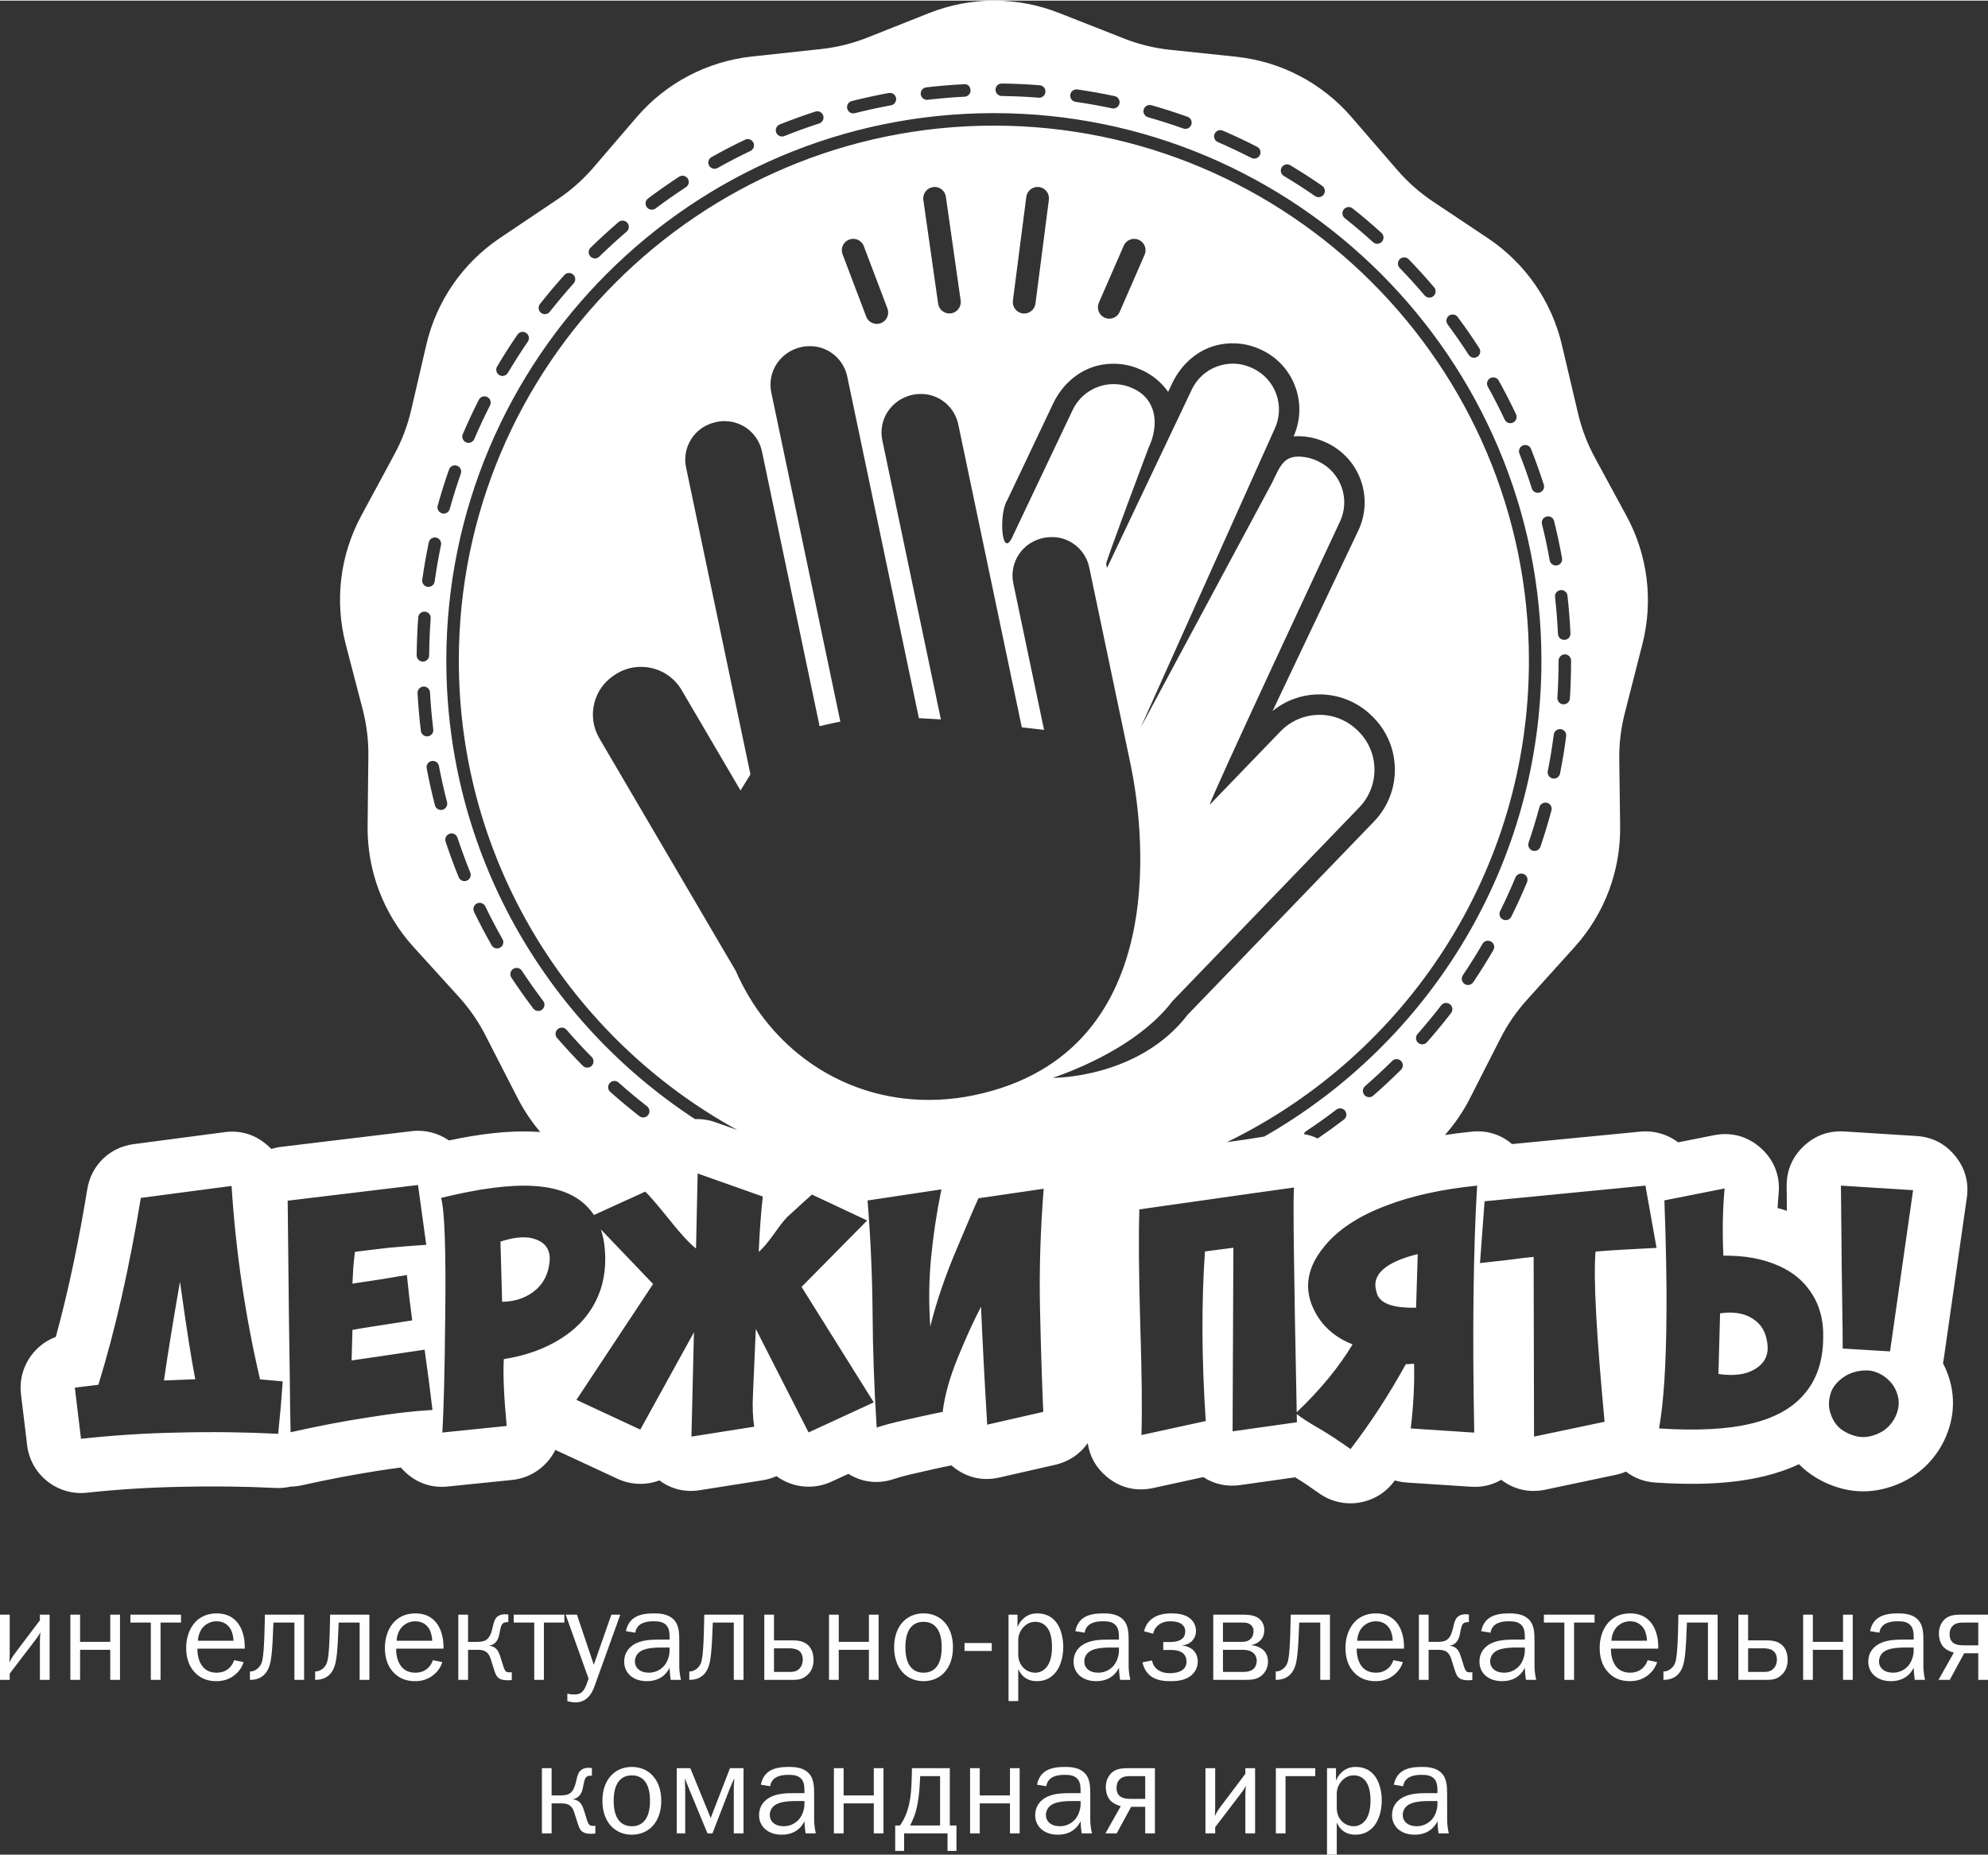 <svg xmlns="http://www.w3.org/2000/svg" width="300" height="280" viewBox="0 0 54702 51021" shape-rendering="geometricPrecision" text-rendering="geometricPrecision" image-rendering="optimizeQuality" fill-rule="evenodd" clip-rule="evenodd"><rect x="0" y="0" width="54702" height="51021" fill="#333333" stroke="none"/><defs><style>.fil1{fill:#fefefe}.fil0{fill:#fff}</style></defs><g id="Слой_x0020_1"><path class="fil0" d="M32203 1354l1809 190c1229 129 2364 721 3173 1657l1263 1461c286 331 615 622 979 865l1516 1012c1024 684 1750 1731 2033 2930l448 1901c99 419 253 823 458 1201l875 1614c584 1078 739 2335 436 3522l-486 1904c-105 414-157 840-151 1267l24 1844c16 1226-431 2412-1253 3322l-1315 1458c-287 318-530 672-724 1053l-838 1647c-188 370-421 710-691 1016 245-38 491-68 737-93 417-42 797 75 1110 342l3525-342c388-38 757 75 1046 294l987-196c478-94 930 30 1291 357 362 326 532 763 486 1248-12 132-22 265-29 398 86 24 172 50 256 78-1-226-4-452-6-679-4-430 154-802 466-1098s691-433 1120-407l1987 125c431 27 792 212 1064 548 273 335 381 726 320 1153l-635 4437c-5 39-12 76-21 114 99 188 172 388 220 597 78 349 74 708-14 1055-76 298-204 577-382 829-184 260-415 481-684 651-245 154-513 263-795 330-359 86-729 86-1089-2-268-66-523-173-759-316-169-103-323-225-459-365-303 142-624 251-956 331-956 232-2015 239-2992 175-309-20-583-122-812-302-89 38-183 68-282 89l-1940 409c-440 92-857-2-1211-273-250 147-533 212-840 191l-1747-114c-119-8-233-28-341-59-12 16-24 31-36 47-490 638-1398 772-2052 304-213-152-431-302-655-437l-1512 214c-370 52-715-23-1015-220l-1384 302c-465 101-907-7-1273-312-294-245-472-562-523-924-205 293-517 509-891 595l-1543 351c-442 101-863 12-1226-260-32-24-62-48-91-73-303 55-617 133-918 200-222 49-451 102-666 174-434 145-868 95-1251-142l-469 216c-509 235-1086 159-1510-153-118 53-245 92-379 113l-1726 273c-410 65-791-27-1115-269-363 136-777 131-1155-45l-1709-794c-221 445-658 772-1187 826l-1770 181c-452 47-860-94-1187-409-39-36-75-75-108-114-220 29-439 61-656 95-688 109-1372 239-2051 391-109 25-216 38-322 39-134 32-276 46-421 38-868-43-1737-51-2605-32-863 18-1726 70-2584 163-811 88-1545-495-1643-1305l-170-1407c-84-696 329-1341 959-1577 366-1336 643-2704 866-4066 108-659 615-1151 1278-1238l2497-329c425-56 811 54 1142 327 53 43 101 88 147 135 87-27 178-47 271-58l3587-432c377-45 739 55 1029 256 790-168 1630-285 2415-238 33 2 66 4 99 7-241-284-450-596-622-931l-889-1734c-195-381-440-735-727-1052l-1251-1377c-825-908-1276-2095-1263-3323l21-1935c5-431-48-861-156-1278l-467-1793c-310-1190-158-2454 427-3537l916-1697c206-382 360-790 458-1212l416-1794c278-1201 1003-2252 2026-2940l1597-1073c363-244 692-537 978-869l1188-1385c806-939 1939-1535 3170-1668l1906-206c436-47 865-153 1273-316l1693-672c1149-457 2429-459 3579-5l1788 703c409 162 838 266 1275 312zm-4855 2086c-8118 0-14723 6604-14723 14723 0 5561 3100 10412 7663 12916l-593-210c-191-68-383-97-572-89-4116-2693-6842-7342-6842-12617 0-8308 6759-15067 15067-15067 8307 0 15066 6759 15066 15067 0 5603-3076 10502-7627 13097-171 28-333 55-466 74l-562 80c4915-2388 8311-7430 8311-13251 0-8119-6605-14723-14722-14723zm23353 33653c7 7 0-711-23-2156-7-681-14-1457-23-2327l1986 125-635 4437c-878-53-1312-79-1305-79zm-42922 905l-56 727-69 715c-908-46-1811-58-2712-35-900 16-1805 73-2713 172l-170-1407 648-80c460-1490 850-3205 1168-5142l2497-329c114 1793 374 3568 783 5322l624 57zm-2406-60c-105-529-245-1424-420-2685-182 1035-329 1942-442 2720l862-35zm5334-3619c-332 39-646 76-941 114-23 196-38 345-46 444l-22 430 749-113 749-124 67 625 80 623c-484 76-802 126-953 149-258 37-488 76-692 113l-23 841 1011-148 998-148 113 829 103 829c-522 30-1109 99-1759 205-651 98-1366 234-2145 409-9-356-16-887-23-1590l-23-1602c-16-1401-27-2461-34-3180l1793-216 1793-216 113 818 114 829c-356 23-696 49-1022 79zm1544 1898c22-1832-15-2920-114-3269 1052-258 1899-368 2542-329 635 37 1116 216 1442 533 84 81 157 169 222 267l1412-644c122 114 349 379 682 795 295 370 534 627 715 772l45-2066 1793 635c-45 371-83 878-113 1521 98-76 234-235 409-476 181-258 310-421 386-489-220 197 3-7 669-612l1520 715-1805 1827 1987 3178-1794 827-1452-2848-79 1827c-16 311-4 598 34 863l-1726 273 69-2871-1476 2678-1758-818 2110-3189-1438-1503c77 228 118 488 121 780 7 506-110 961-352 1361-204 340-491 628-862 862-439 280-965 471-1577 568-23 424 3 1037 79 1839l-1771 181c38-590 65-1653 80-3188zm1566-409c393-8 715-129 964-364 182-174 292-393 330-657 60-349-57-579-352-692-243-99-571-81-988 55l46 1658zm12087-3095c-128 628-223 1250-283 1871-61 612-68 1247-23 1903 166-674 408-1384 727-2134 310-742 510-1206 600-1395l1793-262c-90 1143-124 2239-101 3292 23 1066 53 2016 90 2848l-1543 352c-68-1113-124-2193-170-3246-212 409-428 882-646 1419-221 544-356 1036-409 1475-129 23-462 96-1000 216-317 69-589 140-816 216-69-1081-106-2132-113-3153-9-1021-53-2052-138-3096l2032-306zm5447 551c2821-402 4241-602 4255-602-29 274-4 2335 75 6184 644-612 1156-1235 1537-1867-409-159-722-405-942-738-424-658-371-1308 160-1952 370-460 934-835 1690-1122 704-274 1543-458 2519-557-105 1741-133 4006-80 6797l-1747-115c76-635 106-1228 92-1780l-228 12c-462 839-968 1617-1521 2336-318-227-612-420-885-579-248-141-446-270-594-384l4 225-1770 250 22-5053c-189 23-449 57-782 103-99 1416-92 2970 22 4666l-1770 386c22-659 12-1692-34-3100-39-1361-46-2400-23-3110zm7660 1230c-453 112-775 257-964 431-190 173-246 378-170 612 60 304 423 447 1088 432l46-1475zm6571-171c-780 38-1339 72-1679 102-62 718 23 2279 249 4683l-1941 409-11-4945c-106 7-333 34-681 80-317 37-582 68-795 90l126-1701 4426-431 306 1713zm273 1758c7-810-12-1831-57-3065l1657-328c-53 559-65 1176-35 1850 584-9 1094 86 1533 283 371 166 658 400 863 704 248 355 367 786 351 1294-7 634-186 1149-533 1542-326 379-807 644-1441 796-644 158-1490 204-2543 135 129-710 198-1781 205-3211zm1430 1713c416 60 745 18 988-125 294-167 412-420 351-760-38-258-148-455-330-591-249-189-570-253-964-193l-45 1669zm3790 1713c-121-30-234-77-340-142-106-64-192-147-256-249s-109-213-136-330c-26-117-24-240 6-367 23-122 71-231 147-325s165-173 268-237c101-65 217-110 346-138 128-25 253-31 374-15 136 30 255 80 358 153 101 71 184 154 249 248 64 95 110 201 135 318 28 117 26 237-4 357-31 122-81 234-154 336-72 102-159 185-260 249-103 65-218 112-347 142-128 31-257 31-386 0zM24126 8896c37 0 75-6 111-20 162-61 243-242 182-404l-650-1714c-60-162-242-244-403-182-162 61-243 242-182 404l650 1714c47 125 166 202 292 202zm1997-287c15 0 30-1 45-3 171-25 290-183 266-354l-407-2854c-24-171-183-294-354-266-171 24-290 183-266 354l407 2854c22 156 156 269 309 269zm2059 2c155 0 290-116 310-274l369-2857c22-171-99-328-270-350-169-22-329 98-351 270l-369 2857c-22 171 99 329 270 351 14 1 27 3 41 3zm2341 142c121 0 236-70 287-188l685-1571c69-159-3-343-162-412-158-70-343 3-412 162l-685 1570c-69 159 3 343 162 413 41 17 83 26 125 26zm7231 10936l-22-21c-325-313-734-507-1181-561-560-66-1106 94-1535 443l2359-4966c428-903 44-1982-859-2411l-23-11c-178-84-367-139-562-162-113-14-225-16-336-9 401-894 15-1953-875-2375l-23-11c-344-163-728-215-1115-144-587 106-1070 527-1326 1066l-114 239c-176-250-415-453-700-588l-23-10c-343-163-726-215-1112-146-587 106-1071 524-1327 1062l-1266 2666c-243 380-152 1724 171 948l1630-3432c236-496 757-766 1275-704 131 15 263 53 389 112l23 11c622 296 700 992 404 1615 0 0-1182 3139-1169 3202l23 112 2333-4910c236-497 757-766 1275-705 131 16 263 53 389 113l22 10c624 297 888 1042 593 1665l-3689 8224 3623-6750c236-497 341-766 858-704 132 15 263 52 389 112l22 11c624 296 889 1040 593 1663 0 0-3630 7749-3579 7784l1945-2017c337-349 803-498 1250-445 312 37 615 172 858 407l22 21c593 571 610 1516 38 2109l-5146 5337c-775 1021-2190 1727-3287 2105 1 0 2361 24 3713-1739l5125-5315c786-815 763-2114-53-2901zm-19964-1346l-45-4c-267-23-531 37-764 174-325 190-538 472-625 807s-39 684 137 983l3751 6396c862 1965 2587 3271 4623 3513 636 74 1292 45 1939-90 5663-1188 4580-7780 4306-9090l-3-15-1137-5418c-93-443-458-778-907-831-126-8-241-6-341 15-301 63-538 225-692 461s-207 518-149 794l845 4030-612-70-1748-8337c-94-444-458-778-908-831-123-10-241-6-341 15-594 124-961 685-841 1254l1611 7681-605-34-1971-9401c-93-443-458-778-908-831-141-9-241-6-342 16-593 124-959 684-840 1254l1900 9057-191 39c-62 13-124 27-185 41l-195 47-1585-7558c-93-444-458-778-907-831-140-14-241-6-342 15-301 63-537 225-691 461-155 236-207 518-149 793l1771 8445-273 442-1619-2760c-207-353-560-583-967-632zM28595 2672c-4 0-9 0-14-1-334-26-677-42-1019-46-94-2-170-80-169-175 1-94 78-169 172-169h2c349 4 699 21 1041 48 95 7 166 90 158 184-7 91-82 159-171 159zm-3089 58c-86 0-160-65-171-152-10-94 57-180 151-191 345-40 694-69 1039-87 108-10 176 69 180 163 5 95-68 176-163 181-337 16-679 46-1016 85-7 1-13 1-20 1zm5129 238c-12 0-24-1-36-4-329-70-666-130-1004-179-94-14-159-101-145-195 14-95 102-158 195-146 344 51 690 112 1026 184 93 19 152 111 132 204-17 80-89 136-168 136zm-7156 135c-77 0-147-52-166-130-24-92 32-186 124-209 337-85 680-160 1019-222 94-15 183 44 200 138 17 93-45 183-138 200-331 61-667 134-996 217-15 4-29 6-43 6zm9139 426c-19 0-39-3-58-10-320-114-647-218-971-310-92-26-145-121-119-212 26-92 121-144 212-119 332 94 666 201 994 318 89 31 136 130 104 219-25 70-91 114-162 114zm-11099 210c-68 0-133-40-160-108-35-88 8-188 96-223 323-129 653-248 981-355 90-29 188 21 216 110 30 91-20 188-110 217-321 104-643 221-959 347-21 8-43 13-64 12zm12994 609c-27 0-54-6-79-18-301-155-612-302-923-437-88-37-128-139-90-226s139-128 226-89c318 137 636 287 944 445 85 44 118 148 75 232-31 59-91 93-153 93zm-14851 280c-61 0-119-31-150-87-47-83-18-188 65-234 303-170 613-332 925-480 85-42 187-6 229 81 41 85 5 188-81 229-305 145-609 303-904 469-27 16-56 22-84 22zm16621 781c-34 0-68-10-98-31-281-194-570-380-858-553-82-49-109-155-59-236 49-81 155-108 235-59 295 177 590 367 877 566 79 54 98 161 44 239-33 48-87 74-141 74zm-18348 344c-51 0-103-24-137-69-57-76-41-183 34-240 277-207 564-408 854-598 80-51 186-29 238 50 52 80 30 186-50 238-284 186-565 383-835 585-31 23-68 34-104 34zm19962 939c-41 0-82-15-115-45-252-228-513-450-778-660-75-60-87-167-28-242s168-87 241-28c272 215 539 443 796 675 70 64 75 173 11 243-33 38-80 57-127 57zm-21527 402c-45 0-89-18-123-52-66-68-65-177 3-243 245-239 504-476 769-704 71-61 181-53 242 19 62 72 54 180-18 242-260 223-513 455-753 689-33 33-77 49-120 49zm22960 1079c-48 0-97-21-131-61-219-258-449-512-685-755-66-69-64-177 4-244 68-66 177-64 243 4 241 249 477 509 701 773 61 72 52 181-21 242-32 28-71 41-111 41zm-24338 455c-37 0-74-12-106-37-74-59-87-167-29-241 216-274 442-543 672-798 63-71 172-77 243-13 71 63 76 172 13 242-225 251-446 514-658 782-33 43-84 65-135 65zm25567 1200c-57 0-112-28-145-79-182-283-377-564-580-838-57-76-41-184 35-241 77-56 185-40 241 36 208 280 407 568 593 857 52 79 28 186-51 237-29 19-62 28-93 28zm-26733 501c-30 0-60-8-87-24-82-48-109-154-61-235 177-298 365-594 562-880 54-78 161-98 239-44 78 53 98 160 44 239-192 280-376 569-549 860-32 54-89 84-148 84zm27734 1299c-65 0-127-36-156-98-144-305-301-610-465-907-47-83-17-188 66-234s188-17 234 67c169 303 329 615 476 927 41 85 4 188-82 228-24 12-49 17-73 17zm-28667 541c-23 0-46-4-68-14-87-37-128-138-91-225 137-319 285-637 442-946 43-85 147-118 232-76 84 43 118 147 75 232-154 302-299 613-432 925-28 65-92 104-158 104zm29422 1375c-73 0-141-46-164-119-103-324-219-647-343-961-34-89 9-189 97-223 89-35 189 8 223 96 127 322 245 652 351 983 29 90-21 187-112 216-17 5-35 8-52 8zm-30106 572c-15 0-30-2-46-7-91-25-145-120-119-211 92-334 197-669 312-995 31-89 130-137 219-105 89 31 137 130 105 219-112 319-214 646-305 973-22 76-90 126-166 126zm30602 1429c-81 0-154-59-169-142-59-333-131-669-213-997-22-92 34-186 126-208 93-25 186 33 208 125 83 335 157 679 218 1019 17 94-46 183-139 200-10 1-21 3-31 3zm-31021 588c-8 0-16 0-24-1-94-13-160-100-147-194 48-344 109-689 179-1028 20-92 109-154 204-133 93 20 152 111 133 204-69 331-128 669-175 1005-12 85-86 147-170 147zm31251 1459c-91 0-167-71-172-163-16-339-43-681-80-1017-11-95 57-179 151-190 93-12 180 57 191 152 38 343 66 692 82 1039 4 95-69 175-164 179h-8zm-31404 597h-1c-95-1-171-79-171-173 3-346 18-696 43-1042 7-94 89-167 185-159 94 7 165 90 158 185-25 338-39 681-42 1018-1 95-78 171-172 171zm31389 1176h-12c-94-6-167-88-161-183 22-335 33-679 33-1019 1-95 78-173 173-173s171 78 171 173c0 348-11 698-33 1041-6 91-82 161-171 161zm-31275 882c-85 0-159-64-170-151-42-342-72-691-92-1039-5-94 68-175 163-181 93-5 176 68 180 163 19 340 50 681 90 1015 12 95-55 180-150 192-7 1-14 1-21 1zm31007 1162c-12 0-23-1-34-4-93-18-154-109-135-202 66-330 121-669 165-1006 13-94 100-162 193-149 94 13 161 99 148 193-44 346-102 692-169 1029-16 82-88 139-168 139zm-30624 863c-76 0-146-51-166-128-86-334-163-677-227-1018-18-93 43-183 137-201 91-17 183 43 200 137 64 334 138 669 223 995 23 92-32 186-124 210-14 4-29 5-43 5zm30090 1127c-18 0-37-3-56-8-89-32-138-129-107-219 109-319 209-648 297-975 24-92 120-145 210-122 92 25 147 118 122 210-90 335-192 671-303 998-25 71-91 117-163 116zm-29444 831c-68 0-132-40-159-107-129-320-251-649-360-979-29-90 20-187 109-217 92-31 188 19 218 109 107 322 225 645 352 958 36 88-7 188-95 224-21 8-43 12-65 12zm28651 1075c-26 0-51-6-76-18-85-42-120-145-78-230 151-304 293-617 423-930 37-87 137-127 226-92 87 36 128 137 92 225-133 320-279 639-433 949-30 61-91 96-154 96zm-27754 778c-60 0-118-31-149-87-171-300-334-610-485-921-41-86-5-189 80-230 86-42 189-6 230 80 147 304 307 607 473 901 48 83 19 188-64 235-27 15-56 22-85 22zm26718 1006c-33 0-67-9-96-29-79-53-100-160-47-239 190-282 372-573 541-865 48-82 154-110 236-62 82 47 110 153 62 235-173 298-359 595-553 884-33 50-88 77-143 76zm-25585 715c-52 0-103-23-137-68-210-277-412-563-602-851-52-79-30-186 50-238 78-52 185-31 238 49 185 281 383 562 588 833 57 75 42 183-33 240-31 24-68 35-104 35zm24325 918c-40 0-81-14-114-43-71-62-78-171-15-242 225-256 443-520 650-788 58-75 167-88 241-30 75 57 89 165 31 241-211 273-434 544-664 804-34 38-81 59-129 58zm-22977 641c-44 0-88-17-122-51-244-248-482-505-708-766-62-72-54-180 18-242s180-55 242 17c221 255 454 508 693 749 67 68 66 177-2 244-33 33-77 49-121 49zm21515 813c-48 0-95-20-129-59-63-71-55-180 16-243 255-223 507-456 747-695 67-67 176-67 243 0 67 68 67 177-1 244-245 243-502 483-763 711-32 28-72 42-113 42zm-19975 558c-36 0-74-12-105-36-273-213-543-438-801-668-72-63-78-172-14-243 62-71 172-77 242-14 253 226 517 445 784 654 75 58 89 166 30 241-34 43-84 66-136 66zm18178 457c12-31 34-59 64-80 284-188 563-387 830-592 76-58 183-43 242 32 57 76 43 184-33 242-233 178-476 353-722 520-119-58-247-99-381-122z"/><path class="fil1" d="M267 44417v1077c0 116-3 116-10 246 56-127 112-201 169-278l672-890v-155h267v1794h-267v-1059c0-63 3-172 14-257-14 32-39 92-162 250l-683 894v172H0v-1794h267zm1937 0v749h830v-749h268v1794h-268v-827h-830v827h-268v-1794zm2777 0v218h-563v1576h-268v-1576h-562v-218zm1444 717c-3-109-32-239-85-327-56-91-168-208-380-208-176 0-309 85-391 184-73 95-119 225-122 352l978-1zm278 588c-49 155-141 285-292 391-141 95-289 134-461 134-253 0-454-85-609-261-158-179-218-408-218-658 0-479 267-946 834-946 669-1 778 619 778 907v63H5432c-3 120 18 247 60 349 88 215 250 313 468 313 194 0 310-84 373-154 50-53 89-127 109-190l261 52zm1665-1305v1794h-267v-1576h-577c-28 802-60 1042-113 1200-120 348-398 376-521 376h-13v-232h28c81-3 204-63 271-186 52-96 91-271 109-1176l3-200h1080zm1796 0v1794h-268v-1576h-577c-28 802-60 1042-112 1200-120 348-398 376-521 376h-14v-232h28c81-3 204-63 271-186 53-96 91-271 109-1176l3-200h1081zm1729 717c-3-109-32-239-85-327-56-91-168-208-380-208-176 0-309 85-391 184-73 95-119 225-122 352l978-1zm278 588c-49 155-141 285-292 391-141 95-289 134-461 134-253 0-454-85-609-261-158-179-218-408-218-658 0-479 267-946 834-946 669-1 778 619 778 907v63h-1302c-4 120 17 247 59 349 88 215 250 313 468 313 194 0 310-84 373-154 50-53 89-127 109-190l261 52zm947-556c236 0 356-49 433-380 21-95 42-211 105-285 78-91 191-95 247-95 28 0 56 4 84 7v211c-17-3-38 0-56 0-38 4-81 11-112 53-33 39-50 130-57 162l-25 126c-38 198-151 286-270 303v7c172 14 238 131 281 243 66 186 99 334 137 412 32 63 64 74 134 74 21-1 42 0 63-4v215c-38 7-77 7-116 7-288 0-320-127-387-341-70-222-88-293-120-345-70-124-176-152-320-152h-260v827h-268v-1794h268v749h239zm2412-749v218h-564v1576h-266v-1576h-564v-218zm831 1963c-39 109-88 222-190 320-95 88-197 131-335 131-70-1-155-11-225-36v-207c74 21 123 24 194 24 63 0 133-3 200-59s113-148 169-314l22-59-631-1763h310l464 1379 483-1379h246l-707 1963zm1834-1059c-281 0-443 35-542 88-148 77-183 208-183 299 0 70 29 173 131 239 49 36 133 67 256 67 176 0 331-84 426-200 92-113 141-278 141-405v-88h-229zm-971-450c78-384 369-489 760-489 120-1 352 3 510 130 194 155 197 401 197 633v690c0 98 11 218 46 376h-281c-22-130-28-246-32-334-49 102-204 370-626 370-229 0-373-78-462-159-77-70-161-193-161-380 0-243 137-383 242-454 219-147 500-151 774-151h233v-74c0-95-7-215-70-299-92-123-247-131-373-131-148 0-458 22-500 314l-257-42zm3235-454v1794h-268v-1576h-577c-28 802-60 1042-113 1200-119 348-397 376-520 376h-14v-232h28c81-3 204-63 271-186 53-96 91-271 109-1176l3-200h1081zm838 1576h419c78 0 176 0 264-74 63-56 109-148 109-267 0-141-63-215-119-253-68-43-173-56-243-56h-430v650zm0-1576v707h500c141 0 317 14 444 137 59 60 144 179 144 395 0 172-49 320-180 432-123 109-257 123-362 123h-813v-1794h267zm1782 0v749h830v-749h267v1794h-267v-827h-830v827h-268v-1794zm2833 897c0-588-285-700-499-700-216 0-500 112-500 700s284 700 500 700c214 0 499-112 499-700zm-499-933c464 0 809 345 809 933s-345 933-809 933c-465 0-810-345-810-933s345-932 810-933zm1127 1035h749v-218h-749zm1478 85c0 91 15 235 127 362 99 109 228 151 341 151 102 0 250-42 352-211 84-137 109-334 109-496 0-299-74-443-105-493-99-162-243-200-352-200-127 0-232 46-324 141-130 140-148 284-148 369v377zm-267 1294v-2378h246v337l3-3c71-169 240-369 536-369 221-1 383 80 496 207 155 173 225 458 225 714 0 240-60 500-190 676-95 130-260 268-531 268-286 0-434-152-508-317h-10v865h-267zm2809-1474c-282 0-443 35-542 88-148 77-183 208-183 299 0 70 28 173 130 239 50 36 134 67 257 67 176 0 331-84 426-200 92-113 141-278 141-405v-88h-229zm-971-450c77-384 369-489 760-489 120-1 352 3 510 130 194 155 197 401 197 633v690c0 98 11 218 46 376h-281c-22-130-29-246-32-334-49 102-205 370-626 370-230 0-373-78-462-159-77-70-161-193-161-380 0-243 136-383 242-454 218-147 500-151 774-151h233v-74c0-95-8-215-71-299-91-123-246-131-373-131-148 0-457 22-499 314l-257-42zm1891 3c53-228 196-348 331-412 63-31 197-80 419-80 151-1 330 21 457 98 169 102 222 257 222 384 0 158-82 249-117 285-56 56-148 102-253 112v7c105 7 229 57 306 138 67 70 113 176 113 302 0 208-120 345-225 415-166 113-381 124-528 124-144 0-394-8-574-166-102-91-169-221-193-352l260-52c21 108 74 179 102 207 67 70 187 144 391 144 105 0 243-21 327-77 71-46 130-120 130-239 0-113-42-183-84-222-99-91-240-102-356-102h-200v-218h200c74 0 183-14 250-46 131-60 155-162 155-253 0-102-56-162-99-194-70-56-193-78-313-78-102 0-229 22-334 110-56 45-116 123-137 232l-250-67zm2171 1119h564c130 0 225-35 281-88s84-137 84-218c0-127-66-197-109-229-88-67-215-74-281-74h-539v609zm0-827h500c85 0 194-7 271-91 46-50 70-124 70-204 1-57-14-120-77-173-74-63-159-63-239-63h-525v531zm528-749c145 0 299 7 419 77 67 39 190 137 190 345 0 120-35 222-120 299-27 25-106 92-232 113v7c131 10 260 67 334 141 36 34 120 133 120 306 1 165-70 306-187 397-136 106-292 109-436 109h-883v-1794h795zm2416 0v1794h-267v-1576h-578c-28 802-60 1042-113 1200-119 348-397 376-520 376h-14v-232h28c81-3 204-63 271-186 53-96 91-271 109-1176l3-200h1081zm1728 717c-3-109-32-239-84-327-56-91-169-208-380-208-176 0-310 85-391 184-74 95-119 225-123 352l978-1zm278 588c-49 155-141 285-292 391-141 95-288 134-461 134-253 0-454-85-609-261-158-179-217-408-217-658 0-479 266-946 833-946 669-1 778 619 778 907v63h-1302c-3 120 18 247 59 349 89 215 250 313 469 313 193 0 309-84 373-154 49-53 88-127 109-190l260 52zm948-556c236 0 355-49 433-380 21-95 42-211 105-285 77-91 191-95 247-95 28 0 56 4 84 7v211c-17-3-38 0-56 0-39 4-81 11-113 53-32 39-49 130-56 162l-25 126c-38 198-151 286-270 303v7c172 14 239 131 281 243 66 186 99 334 137 412 32 63 64 74 134 74 21-1 42 0 63-4v215c-38 7-77 7-116 7-288 0-320-127-387-341-70-222-88-293-120-345-70-124-176-152-320-152h-260v827h-268v-1794h268v749h239zm2179 155c-281 0-443 35-542 88-147 77-183 208-183 299 0 70 29 173 131 239 49 36 133 67 256 67 176 0 331-84 426-200 92-113 141-278 141-405v-88h-229zm-971-450c78-384 369-489 760-489 120-1 352 3 510 130 194 155 197 401 197 633v690c0 98 11 218 46 376h-281c-21-130-29-246-32-334-49 102-204 370-626 370-229 0-373-78-462-159-77-70-161-193-161-380 0-243 137-383 242-454 219-147 500-151 774-151h233v-74c0-95-7-215-70-299-92-123-247-131-374-131-147 0-457 22-499 314l-257-42zm3119-454v218h-564v1576h-267v-1576h-563v-218zm1443 717c-3-109-32-239-85-327-56-91-168-208-380-208-175 0-309 85-390 184-74 95-120 225-123 352l978-1zm278 588c-49 155-141 285-292 391-141 95-288 134-461 134-253 0-454-85-609-261-158-179-218-408-218-658 0-479 267-946 834-946 669-1 778 619 778 907v63h-1302c-4 120 17 247 59 349 89 215 250 313 468 313 194 0 310-84 373-154 50-53 89-127 109-190l261 52zm1665-1305v1794h-266v-1576h-578c-28 802-60 1042-113 1200-119 348-397 376-520 376h-14v-232h28c81-3 204-63 271-186 53-96 91-271 109-1176l3-200h1080zm839 1576h419c77 0 176 0 263-74 64-56 110-148 110-267 0-141-64-215-120-253-67-43-172-56-243-56h-429v650zm0-1576v707h500c141 0 317 14 443 137 60 60 145 179 145 395 0 172-50 320-180 432-124 109-257 123-363 123h-813v-1794h268zm1781 0v749h831v-749h267v1794h-267v-827h-831v827h-267v-1794zm2545 904c-281 0-443 35-541 88-148 77-183 208-183 299 0 70 28 173 130 239 50 36 134 67 257 67 176 0 331-84 426-200 91-113 141-278 141-405v-88h-230zm-970-450c77-384 369-489 760-489 119-1 352 3 510 130 193 155 197 401 197 633v690c0 98 11 218 45 376h-281c-21-130-28-246-31-334-50 102-205 370-626 370-230 0-374-78-462-159-77-70-162-193-162-380 0-243 137-383 243-454 218-147 500-151 774-151h233v-74c0-95-8-215-71-299-91-123-246-131-373-131-148 0-457 22-500 314l-256-42zm2611-236c-147 0-260 3-348 102-60 67-74 144-74 229 0 53 11 151 88 218 81 70 215 77 317 77h383v-626h-366zm634 1576h-268v-732h-387l-397 732h-310l422-749c-17-4-165-42-267-137-57-53-144-176-144-395 0-91 21-207 98-316 123-173 299-197 514-197h739v1794zm-39284 3180c235 0 355-49 433-380 21-95 42-211 105-285 77-91 190-95 246-95 28 0 57 4 85 7v211c-18-3-39 0-57 0-38 4-80 11-112 53-32 39-49 130-56 162l-25 126c-39 198-151 286-271 304v6c172 14 239 131 282 243 66 186 98 335 137 412 32 63 63 74 134 74 20 0 42 0 63-4v215c-39 7-77 7-116 7-289 0-320-127-387-341-71-222-88-292-120-345-71-124-176-151-320-151h-261v826h-267v-1794h267v749h240zm2467 148c0-587-284-700-499-700s-500 113-500 700c0 588 285 700 500 700s499-112 499-700zm-499-932c464 0 809 345 809 932 0 588-345 933-809 933-465 0-810-345-810-933 0-587 345-932 810-932zm1609 35l560 1372 531-1372h373v1794h-268v-1231c0-127 7-116 15-282-15 25-60 116-138 313l-464 1200h-137l-497-1200c-52-123-59-154-126-313 0 102 10 187 10 271v1242h-232v-1794h373zm2911 904c-281 0-443 35-541 88-148 78-184 208-184 299 0 70 29 173 131 240 49 35 133 66 256 66 176 0 331-84 426-200 92-113 141-278 141-405v-88h-229zm-971-450c78-384 369-489 760-489 120 0 352 3 510 130 194 155 197 401 197 633v690c0 99 11 218 46 376h-281c-21-130-28-246-32-334-49 102-204 370-626 370-229 0-373-78-461-159-78-70-162-193-162-380 0-243 137-383 243-454 218-147 499-151 773-151h233v-74c0-95-7-215-70-299-92-123-247-130-373-130-148 0-458 21-500 313l-257-42zm2278-454v749h830v-749h267v1794h-267v-826h-830v826h-268v-1794zm2102 313c-11 264-42 700-159 1010-35 91-91 211-112 253h823v-1358h-548l-4 95zm820-313v1576h183v701h-246v-483h-1194v483h-246v-701h134c60-88 120-193 169-320 130-331 144-683 155-1094l3-162h1042zm824 0v749h831v-749h267v1794h-267v-826h-831v826h-267v-1794zm2545 904c-281 0-443 35-542 88-147 78-183 208-183 299 0 70 29 173 131 240 49 35 133 66 257 66 176 0 330-84 425-200 92-113 141-278 141-405v-88h-229zm-970-450c77-384 369-489 759-489 120 0 352 3 510 130 194 155 197 401 197 633v690c0 99 11 218 46 376h-281c-21-130-28-246-32-334-49 102-204 370-626 370-229 0-373-78-461-159-78-70-162-193-162-380 0-243 137-383 243-454 218-147 499-151 774-151h232v-74c0-95-7-215-70-299-92-123-247-130-373-130-148 0-458 21-500 313l-256-42zm2611-236c-147 0-261 4-348 102-60 67-74 144-74 229 0 53 10 151 88 218 80 70 215 77 316 77h384v-626h-366zm634 1576h-268v-731h-387l-397 731h-310l422-749c-17-4-165-42-267-137-57-53-145-176-145-394 0-92 22-208 99-317 123-173 299-197 513-197h740v1794zm1658-1794v1077c0 116-4 116-10 246 56-127 112-201 168-278l672-890v-155h268v1794h-268v-1059c0-63 4-172 15-257-15 32-39 92-162 250l-683 894v172h-268v-1794h268zm2753 0v218h-817v1576h-267v-1794zm592 1084c0 91 14 235 126 362 99 109 229 151 342 151 102 0 250-42 352-211 84-137 109-334 109-496 0-299-74-443-106-493-98-162-243-200-352-200-126 0-231 46-323 141-130 140-148 285-148 369v377zm-268 1295v-2379h247v338l3-4c71-169 240-369 535-369 222 0 384 80 496 207 155 172 226 458 226 714 0 240-61 500-190 676-96 130-261 268-532 268-285 0-433-152-506-317h-11v866h-268zm2809-1475c-281 0-442 35-541 88-148 78-184 208-184 299 0 70 29 173 131 240 50 35 134 66 257 66 176 0 330-84 426-200 91-113 141-278 141-405v-88h-230zm-970-450c77-384 369-489 759-489 120 0 352 3 510 130 194 155 197 401 197 633l1 690c0 99 10 218 45 376h-281c-21-130-28-246-31-334-50 102-205 370-627 370-229 0-373-78-461-159-77-70-162-193-162-380 0-243 137-383 243-454 218-147 500-151 774-151h233v-74c0-95-8-215-71-299-91-123-246-130-373-130-148 0-457 21-500 313l-256-42z" id="_2110631488"/></g></svg>